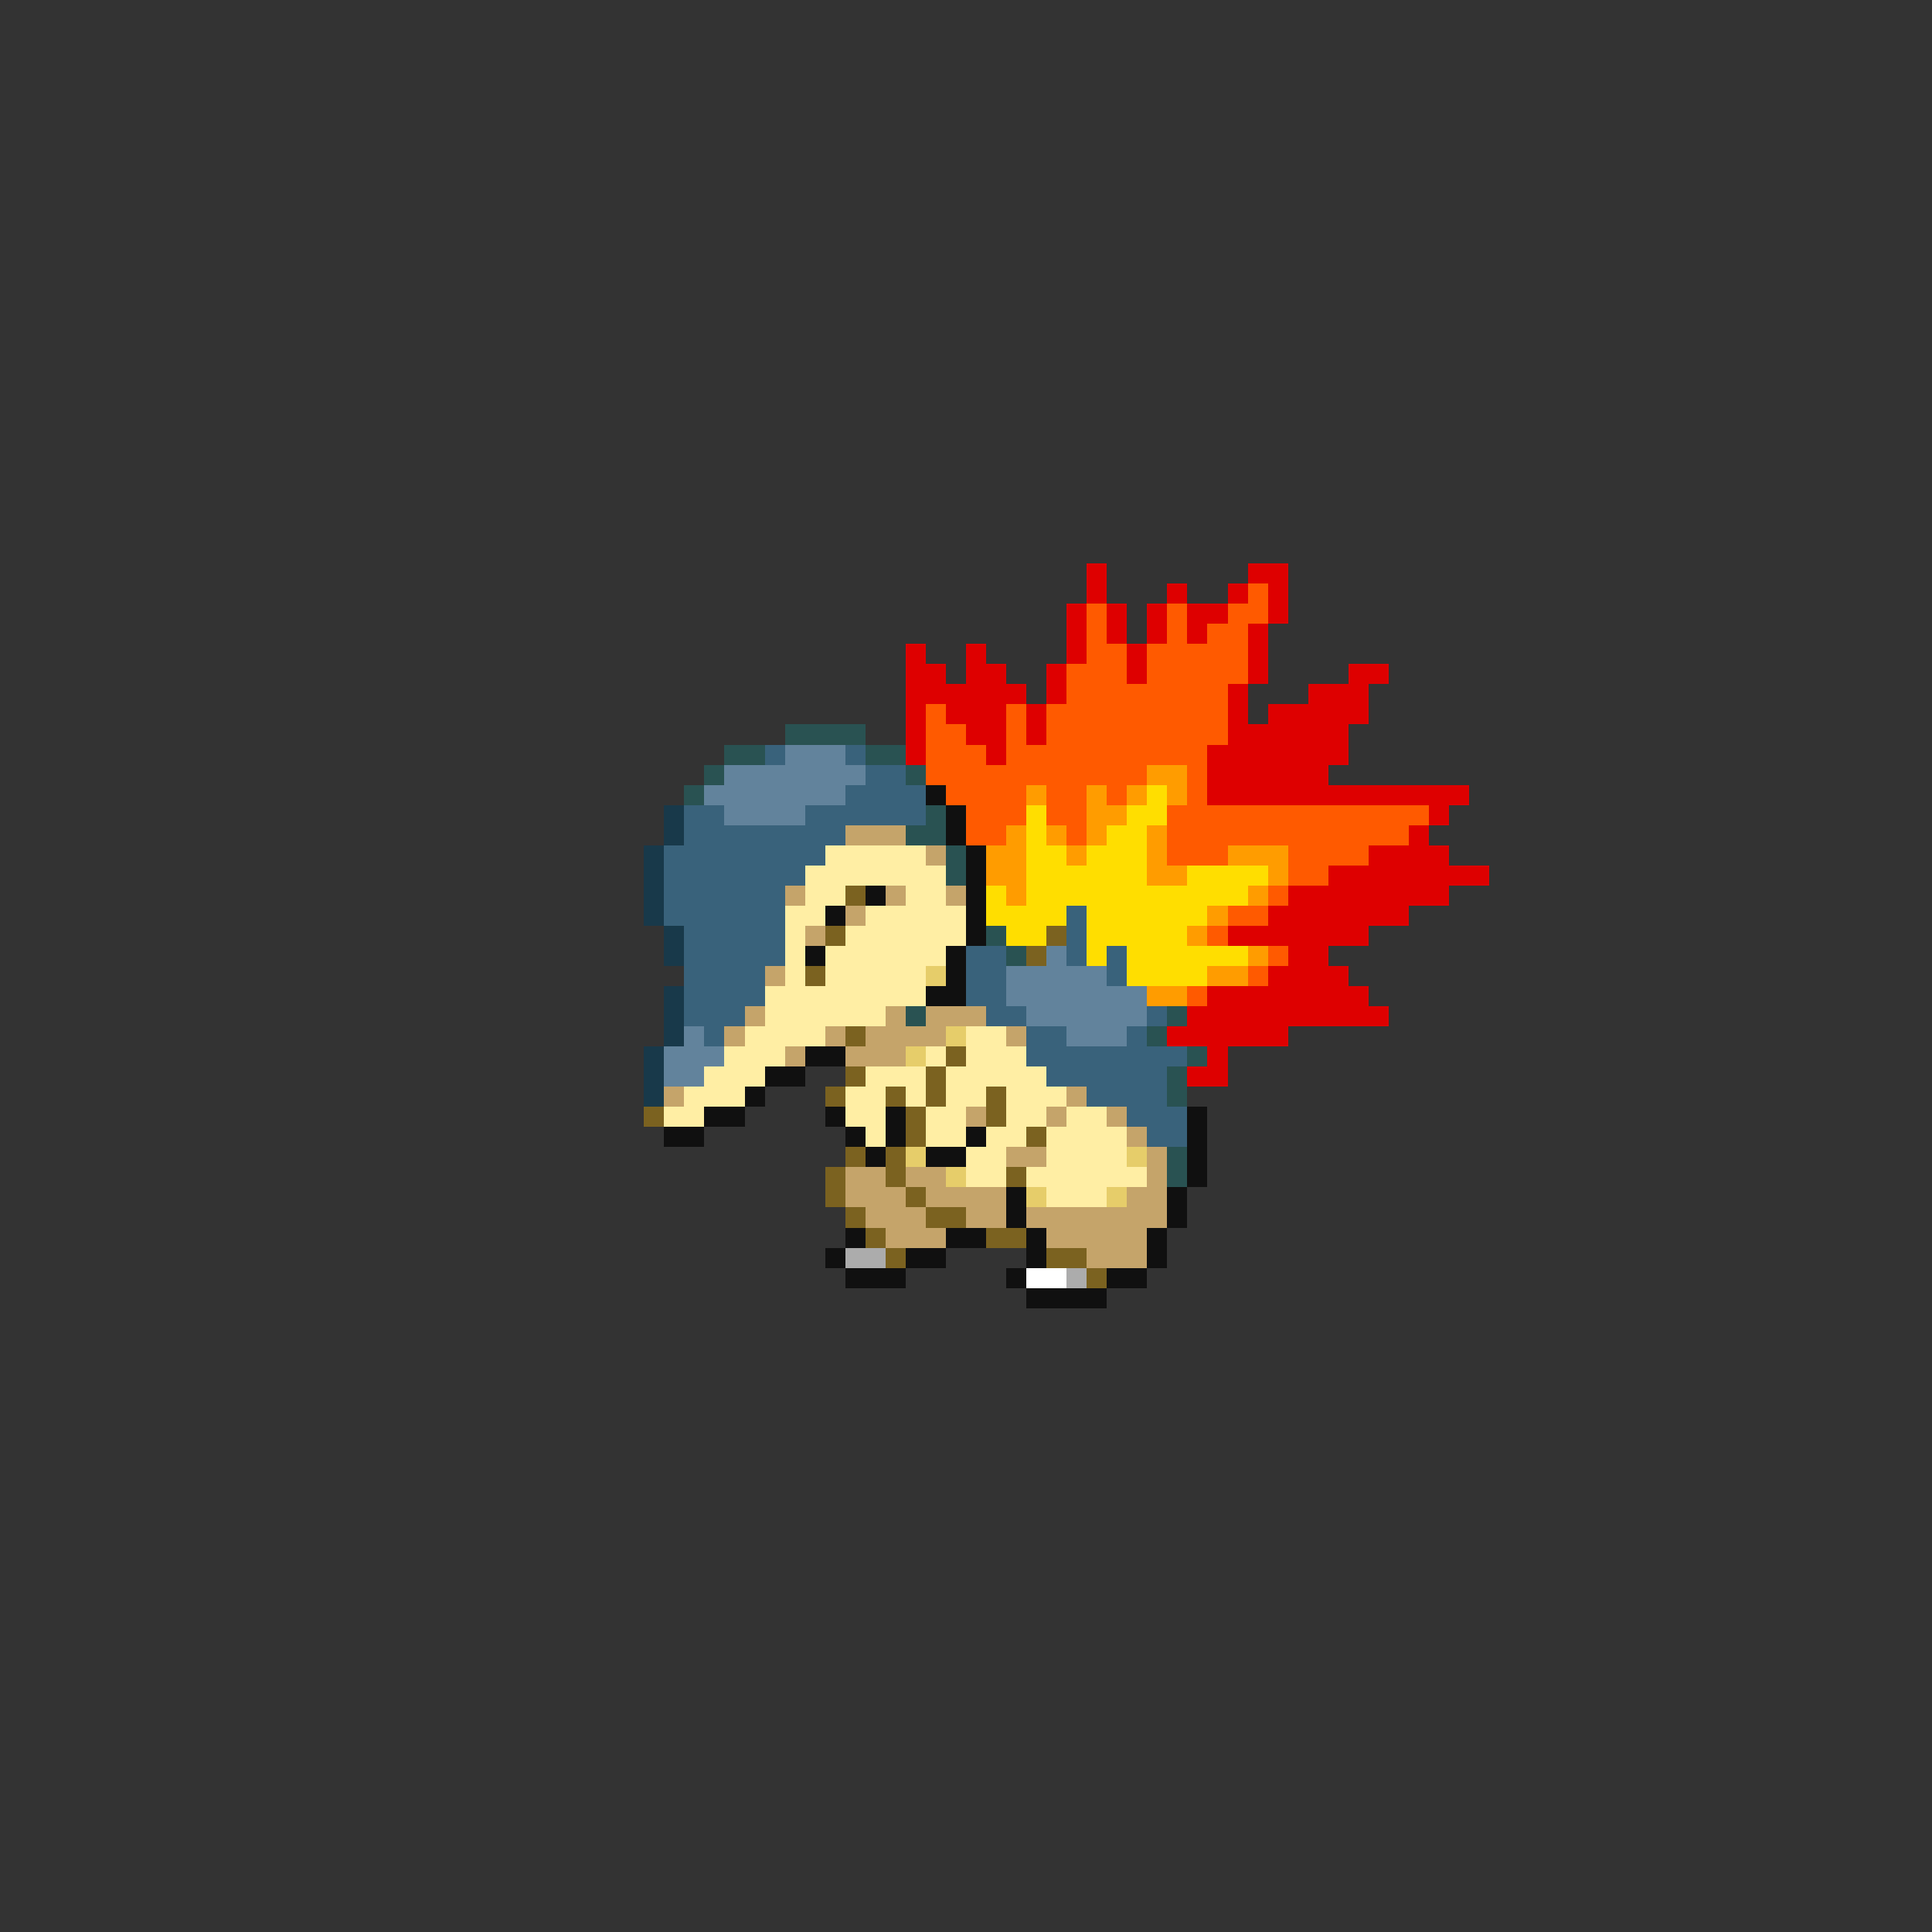 <svg xmlns="http://www.w3.org/2000/svg" viewBox="0 -0.5 96 96" shape-rendering="crispEdges">
<rect x="0" y="-0.5" width="96" height="96" fill="#333333" stroke="none"/>
<path stroke="#de0000" d="M54 28h1M62 28h2M54 29h1M58 29h1M61 29h1M63 29h1M53 30h1M55 30h1M57 30h1M59 30h2M63 30h1M53 31h1M55 31h1M57 31h1M59 31h1M62 31h1M45 32h1M48 32h1M53 32h1M56 32h1M62 32h1M45 33h2M48 33h2M52 33h1M56 33h1M62 33h1M67 33h2M45 34h6M52 34h1M61 34h1M65 34h3M45 35h1M47 35h3M51 35h1M61 35h1M63 35h5M45 36h1M48 36h2M51 36h1M61 36h6M45 37h1M49 37h1M60 37h7M60 38h6M60 39h13M71 40h1M70 41h1M68 42h4M66 43h8M64 44h8M63 45h7M61 46h7M64 47h2M63 48h4M60 49h8M59 50h10M58 51h6M60 52h1M59 53h2" />
<path stroke="#ff5a00" d="M62 29h1M54 30h1M58 30h1M61 30h2M54 31h1M58 31h1M60 31h2M54 32h2M57 32h5M53 33h3M57 33h5M53 34h8M46 35h1M50 35h1M52 35h9M46 36h2M50 36h1M52 36h9M46 37h3M50 37h10M46 38h11M59 38h1M47 39h4M52 39h2M55 39h1M59 39h1M48 40h3M52 40h2M58 40h13M48 41h2M53 41h1M58 41h12M58 42h3M64 42h4M64 43h2M63 44h1M61 45h2M60 46h1M63 47h1M62 48h1M59 49h1" />
<path stroke="#295252" d="M39 36h4M36 37h2M43 37h2M35 38h1M45 38h1M34 39h1M46 40h1M45 41h2M47 42h1M47 43h1M49 46h1M50 47h1M45 50h1M58 50h1M57 51h1M59 52h1M58 53h1M58 54h1M58 57h1M58 58h1" />
<path stroke="#39627b" d="M38 37h1M42 37h1M43 38h2M42 39h4M34 40h2M40 40h6M34 41h8M33 42h8M33 43h7M33 44h6M33 45h6M53 45h1M34 46h5M53 46h1M34 47h5M48 47h2M53 47h1M55 47h1M34 48h4M48 48h2M55 48h1M34 49h4M48 49h2M34 50h3M49 50h2M57 50h1M35 51h1M51 51h2M56 51h1M51 52h8M52 53h6M54 54h4M56 55h3M57 56h2" />
<path stroke="#62839c" d="M39 37h3M36 38h7M35 39h7M36 40h4M52 47h1M50 48h5M50 49h7M51 50h6M34 51h1M53 51h3M33 52h3M33 53h2" />
<path stroke="#ff9c00" d="M57 38h2M51 39h1M54 39h1M56 39h1M58 39h1M54 40h2M50 41h1M52 41h1M54 41h1M57 41h1M49 42h2M53 42h1M57 42h1M61 42h3M49 43h2M57 43h2M63 43h1M50 44h1M62 44h1M60 45h1M59 46h1M62 47h1M60 48h2M57 49h2" />
<path stroke="#101010" d="M46 39h1M47 40h1M47 41h1M48 42h1M48 43h1M43 44h1M48 44h1M41 45h1M48 45h1M48 46h1M40 47h1M47 47h1M47 48h1M46 49h2M40 52h2M38 53h2M37 54h1M35 55h2M41 55h1M44 55h1M59 55h1M33 56h2M42 56h1M44 56h1M48 56h1M59 56h1M43 57h1M46 57h2M59 57h1M59 58h1M50 59h1M58 59h1M50 60h1M58 60h1M42 61h1M47 61h2M51 61h1M57 61h1M41 62h1M45 62h2M51 62h1M57 62h1M42 63h3M50 63h1M55 63h2M51 64h4" />
<path stroke="#ffde00" d="M57 39h1M51 40h1M56 40h2M51 41h1M55 41h2M51 42h2M54 42h3M51 43h6M59 43h4M49 44h1M51 44h11M49 45h4M54 45h6M50 46h2M54 46h5M54 47h1M56 47h6M56 48h4" />
<path stroke="#18394a" d="M33 40h1M33 41h1M32 42h1M32 43h1M32 44h1M32 45h1M33 46h1M33 47h1M33 49h1M33 50h1M33 51h1M32 52h1M32 53h1M32 54h1" />
<path stroke="#c5a46a" d="M42 41h3M46 42h1M39 44h1M44 44h1M47 44h1M42 45h1M40 46h1M38 48h1M37 50h1M44 50h1M46 50h3M36 51h1M41 51h1M43 51h4M50 51h1M39 52h1M42 52h3M33 54h1M53 54h1M48 55h1M52 55h1M55 55h1M56 56h1M50 57h2M57 57h1M42 58h2M45 58h2M57 58h1M42 59h3M46 59h4M56 59h2M43 60h3M48 60h2M51 60h7M44 61h3M52 61h5M54 62h3" />
<path stroke="#ffeea4" d="M41 42h5M40 43h7M40 44h2M45 44h2M39 45h2M43 45h5M39 46h1M42 46h6M39 47h1M41 47h6M39 48h1M41 48h5M38 49h8M38 50h6M37 51h4M48 51h2M36 52h3M46 52h1M48 52h3M35 53h3M43 53h3M47 53h5M34 54h3M42 54h2M45 54h1M47 54h2M50 54h3M33 55h2M42 55h2M46 55h2M50 55h2M53 55h2M43 56h1M46 56h2M49 56h2M52 56h4M48 57h2M52 57h4M48 58h2M51 58h6M52 59h3" />
<path stroke="#7b6220" d="M42 44h1M41 46h1M52 46h1M51 47h1M40 48h1M42 51h1M47 52h1M42 53h1M46 53h1M41 54h1M44 54h1M46 54h1M49 54h1M32 55h1M45 55h1M49 55h1M45 56h1M51 56h1M42 57h1M44 57h1M41 58h1M44 58h1M50 58h1M41 59h1M45 59h1M42 60h1M46 60h2M43 61h1M49 61h2M44 62h1M52 62h2M54 63h1" />
<path stroke="#e6cd6a" d="M46 48h1M47 51h1M45 52h1M45 57h1M56 57h1M47 58h1M51 59h1M55 59h1" />
<path stroke="#acacac" d="M42 62h2M53 63h1" />
<path stroke="#ffffff" d="M51 63h2" />
</svg>